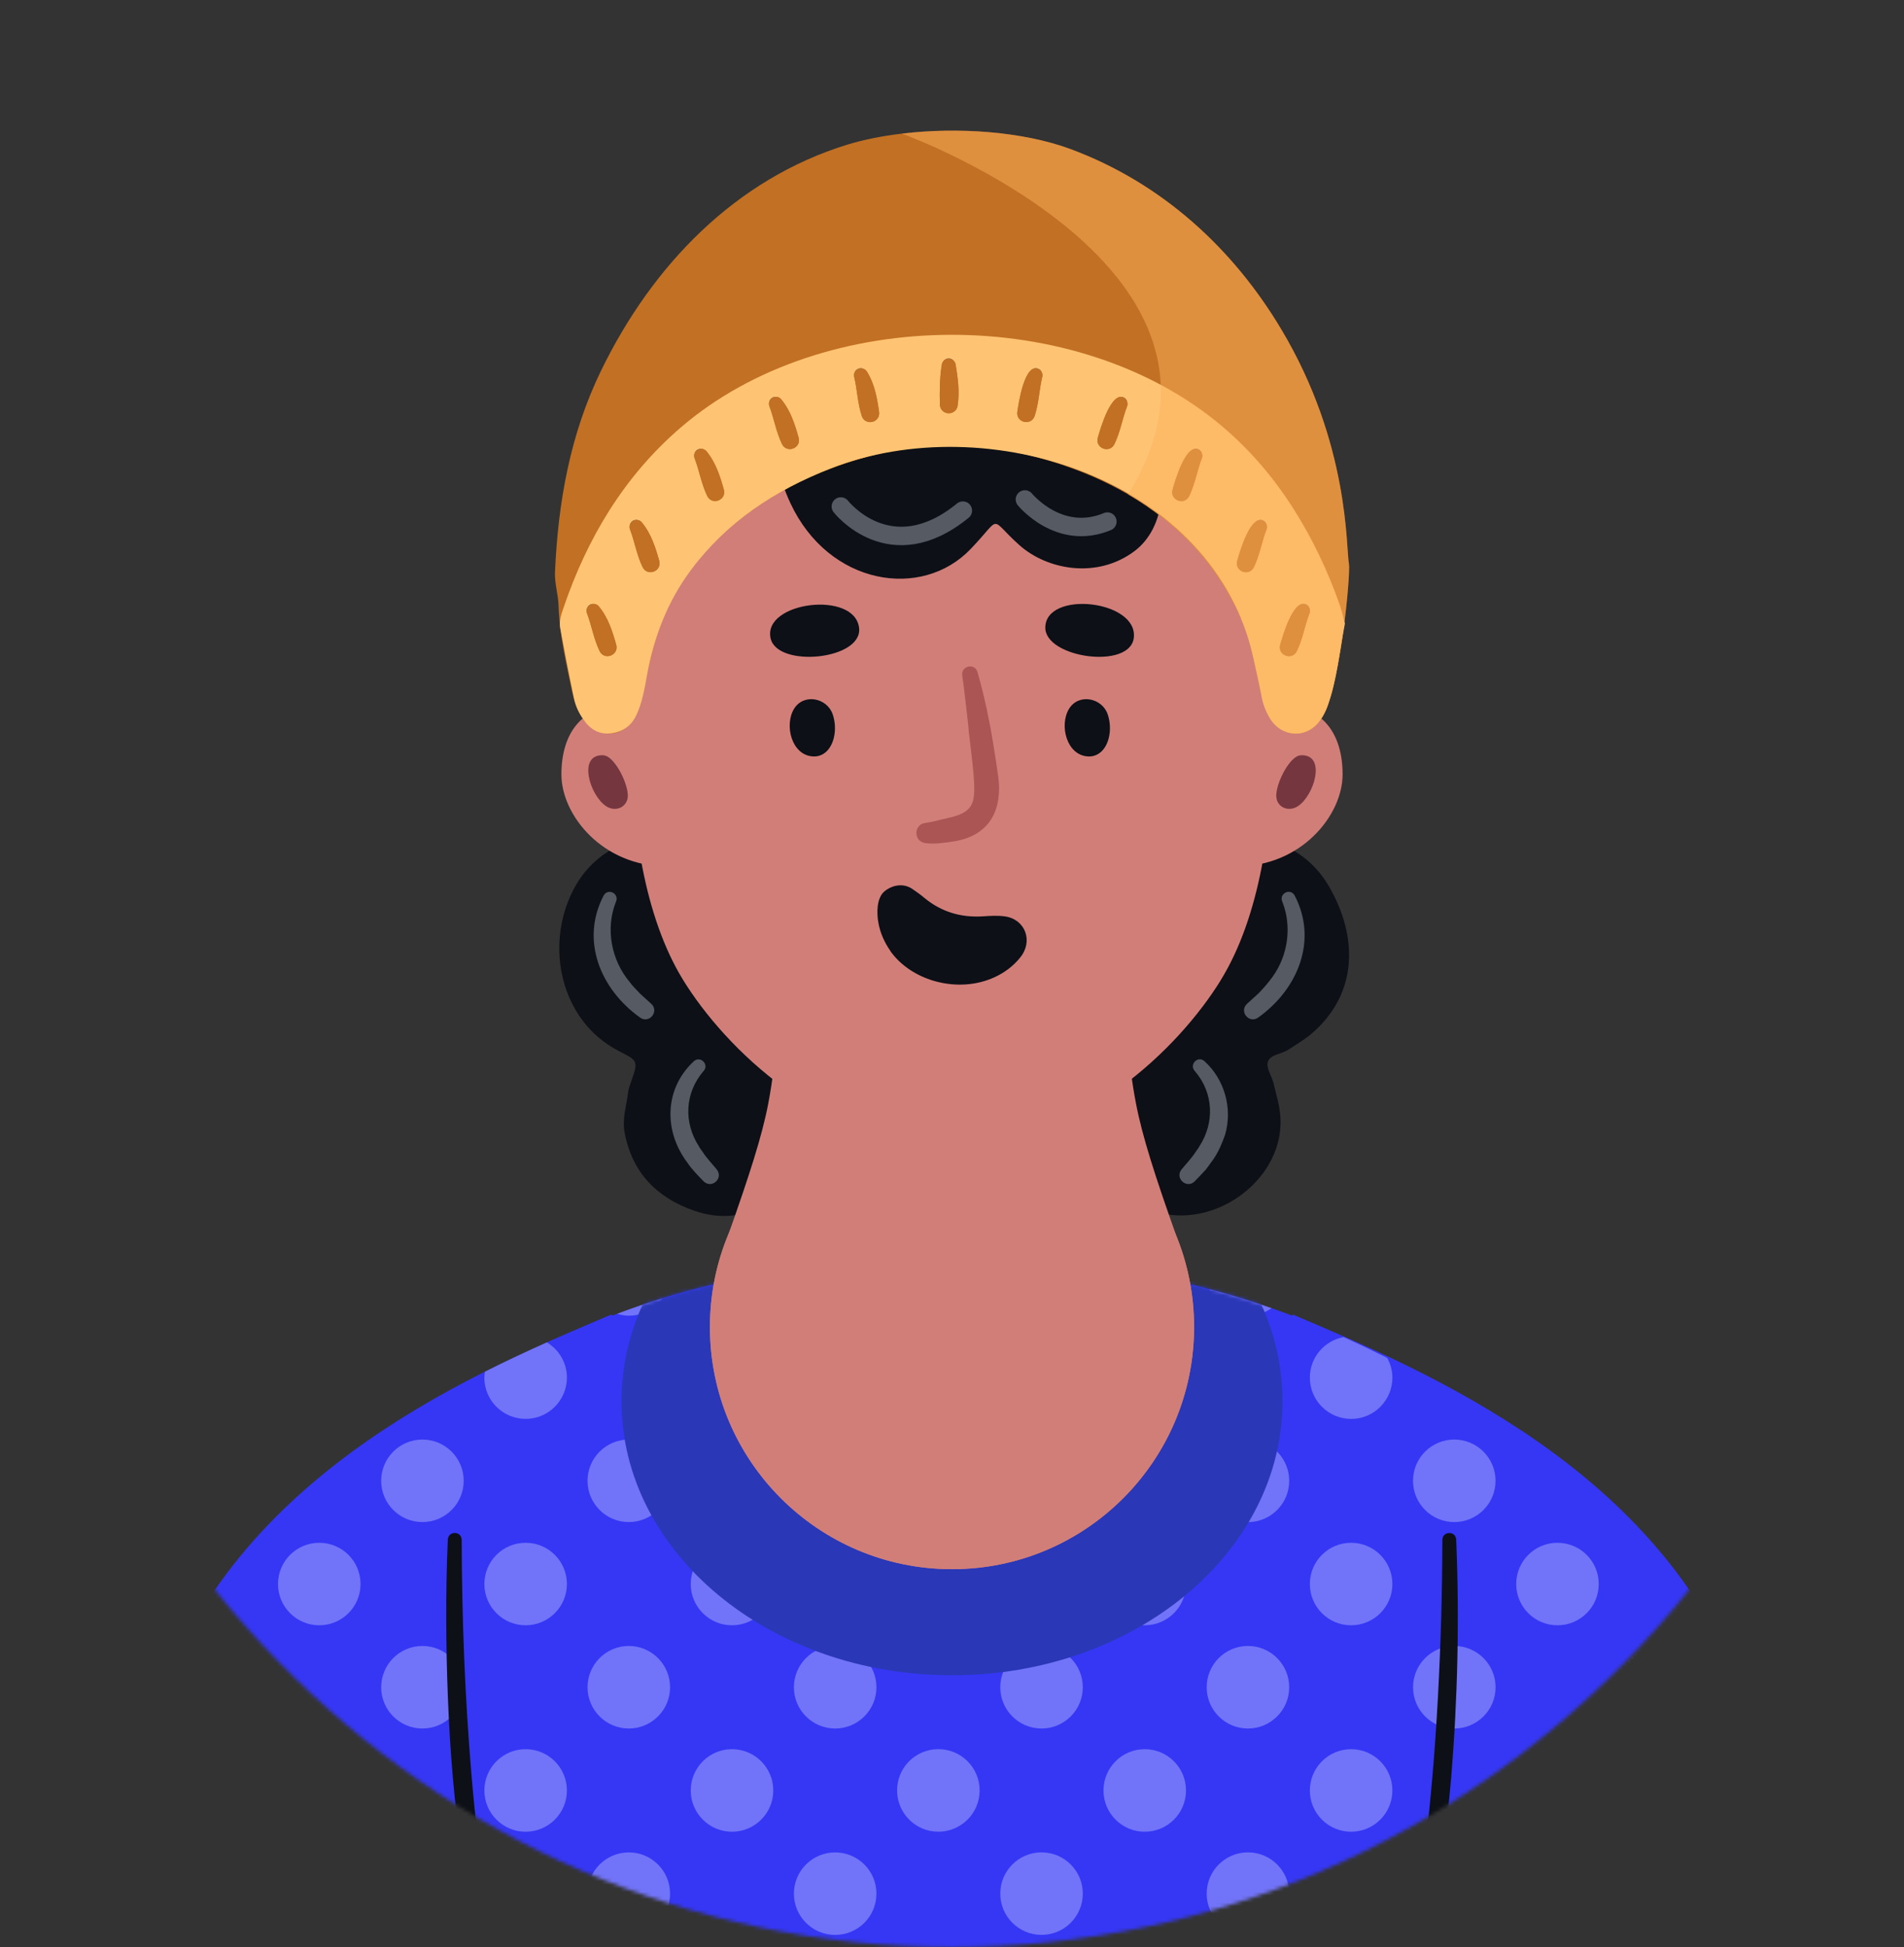 <svg width="533" height="545" viewBox="0 0 533 545" fill="none" xmlns="http://www.w3.org/2000/svg">
<rect x="0" y="0" width="533" height="545" fill="#333333" stroke="none"/>
<mask id="mask0_472_24005" style="mask-type:luminance" maskUnits="userSpaceOnUse" x="0" y="0" width="533" height="545">
<path d="M266.5 544.98C413.684 544.98 533 422.982 533 272.49C533 121.998 413.684 0 266.5 0C119.316 0 0 121.998 0 272.49C0 422.982 119.316 544.98 266.5 544.98Z" fill="white"/>
</mask>
<g mask="url(#mask0_472_24005)">
<path d="M180.46 468.98C177.78 476 174.51 482.67 170.59 488.79C161.34 503.47 148.58 514.86 132.25 519.4C132.11 519.43 131.94 519.47 131.8 519.5C92.56 530.19 36.82 516.54 36.82 516.54C37.23 505.78 38.75 495.74 41.19 486.45C42.08 483.05 43.05 479.74 44.18 476.55C44.32 476.1 44.49 475.62 44.66 475.17C67.63 410.87 134.96 383.29 171.07 367.95C171.21 368.02 171.31 368.12 171.45 368.19C191.94 381.12 195.45 429.88 180.46 468.98Z" fill="#3537F5"/>
<path d="M496.21 516.54C496.21 516.54 440.43 530.19 401.2 519.5C401.06 519.47 400.92 519.43 400.79 519.4C381.5 514.04 367.19 499.08 357.7 480.47C355.81 476.79 354.09 472.94 352.58 468.98C337.59 429.88 341.09 381.12 361.59 368.19C361.73 368.12 361.83 368.02 361.97 367.95C378.85 375.14 402.59 385.02 425.42 400.08V400.07C425.83 400.35 426.25 400.62 426.69 400.9C427.17 401.24 427.69 401.55 428.2 401.93C455.88 420.74 481.78 447.43 491.85 486.45C494.29 495.73 495.8 505.78 496.22 516.54H496.21Z" fill="#3537F5"/>
<path d="M404.191 456.36C404.021 474.59 403.191 495.84 401.201 519.5C398.241 554.3 392.711 594.26 382.971 637.35C363.401 724.18 361.171 754.03 266.811 759.25V759.28C266.401 759.25 266.611 759.25 266.191 759.28V759.25C171.831 754.02 169.661 724.35 150.031 637.35C140.301 594.26 134.761 554.3 131.811 519.5C130.781 507.02 130.021 495.22 129.541 484.18C126.961 424.21 131.781 386.66 131.781 386.66C146.121 378.96 159.081 372.91 171.461 368.19C180.611 364.68 189.481 361.93 198.351 359.8C219.291 354.75 240.441 352.96 266.201 352.65H266.821C303.581 353.06 330.891 356.54 361.591 368.19C373.971 372.9 386.901 378.95 401.241 386.66C401.241 386.66 404.611 412.83 404.201 456.36H404.191Z" fill="#3537F5"/>
<g opacity="0.3">
<path d="M482.21 501.121C482.21 507.501 487.38 512.671 493.76 512.671C494.51 512.671 495.23 512.591 495.94 512.451C495.41 504.441 494.28 496.841 492.59 489.681C486.77 490.271 482.21 495.141 482.21 501.121Z" fill="white"/>
<path d="M424.439 443.35C424.439 449.73 429.61 454.9 435.99 454.9C442.37 454.9 447.549 449.73 447.549 443.35C447.549 436.97 442.38 431.8 435.99 431.8C429.6 431.8 424.439 436.97 424.439 443.35Z" fill="white"/>
<path d="M476.43 472.241C476.43 465.861 471.25 460.681 464.87 460.681C458.49 460.681 453.32 465.861 453.32 472.241C453.32 478.621 458.49 483.791 464.87 483.791C471.25 483.791 476.43 478.621 476.43 472.241Z" fill="white"/>
<path d="M407.11 483.791C413.49 483.791 418.67 478.621 418.67 472.241C418.67 465.861 413.49 460.681 407.11 460.681C400.73 460.681 395.56 465.861 395.56 472.241C395.56 478.621 400.73 483.791 407.11 483.791Z" fill="white"/>
<path d="M395.55 414.46C395.55 420.84 400.72 426.01 407.1 426.01C413.48 426.01 418.66 420.84 418.66 414.46C418.66 408.08 413.48 402.91 407.1 402.91C400.72 402.91 395.55 408.08 395.55 414.46Z" fill="white"/>
<path d="M378.22 489.57C371.84 489.57 366.67 494.75 366.67 501.13C366.67 507.51 371.84 512.68 378.22 512.68C384.6 512.68 389.78 507.51 389.78 501.13C389.78 494.75 384.61 489.57 378.22 489.57Z" fill="white"/>
<path d="M378.22 431.8C371.84 431.8 366.67 436.97 366.67 443.35C366.67 449.73 371.84 454.9 378.22 454.9C384.6 454.9 389.78 449.73 389.78 443.35C389.78 436.97 384.61 431.8 378.22 431.8Z" fill="white"/>
<path d="M455.96 522.75C461.68 522.27 467.08 521.64 471.98 520.96C470.02 519.42 467.57 518.46 464.88 518.46C461.26 518.46 458.08 520.15 455.96 522.75Z" fill="white"/>
<path d="M395.55 530.01C395.55 533.39 397.03 536.4 399.34 538.51C400.01 532.27 400.62 526.12 401.13 520.16C397.8 522.19 395.55 525.82 395.55 530V530.01Z" fill="white"/>
<path d="M407.11 518.45C405.27 518.45 403.55 518.92 402 519.69C406.39 520.84 410.98 521.7 415.68 522.31C413.56 519.96 410.53 518.45 407.11 518.45Z" fill="white"/>
<path d="M435.99 512.68C442.37 512.68 447.549 507.51 447.549 501.13C447.549 494.75 442.38 489.57 435.99 489.57C429.6 489.57 424.439 494.75 424.439 501.13C424.439 507.51 429.61 512.68 435.99 512.68Z" fill="white"/>
<path d="M320.45 374.021C314.07 374.021 308.9 379.201 308.9 385.581C308.9 387.181 309.22 388.701 309.81 390.081C310.39 391.461 311.24 392.711 312.29 393.751C313.34 394.801 314.58 395.641 315.96 396.231C317.34 396.811 318.86 397.141 320.46 397.141C322.06 397.141 323.57 396.821 324.96 396.231C326.34 395.651 327.59 394.801 328.63 393.751C329.67 392.701 330.52 391.461 331.11 390.081C331.7 388.701 332.02 387.181 332.02 385.581C332.02 379.201 326.84 374.021 320.46 374.021H320.45Z" fill="white"/>
<path d="M376.15 374.23C370.76 375.21 366.67 379.91 366.67 385.58C366.67 387.18 366.99 388.7 367.58 390.08C368.16 391.46 369.01 392.71 370.06 393.75C371.11 394.8 372.35 395.64 373.73 396.23C375.11 396.81 376.63 397.14 378.23 397.14C379.83 397.14 381.34 396.82 382.73 396.23C384.11 395.65 385.36 394.8 386.4 393.75C387.44 392.7 388.29 391.46 388.88 390.08C389.46 388.7 389.79 387.18 389.79 385.58C389.79 383.56 389.23 381.69 388.31 380.04C384.27 378.03 380.21 376.1 376.16 374.23H376.15Z" fill="white"/>
<path d="M349.34 368.25C351.81 368.25 354.09 367.46 355.97 366.14C350.11 364.08 344.34 362.31 338.57 360.8C340.23 365.15 344.41 368.25 349.34 368.25Z" fill="white"/>
<path d="M291.56 368.25C297.94 368.25 303.12 363.08 303.12 356.7C303.12 355.94 303.04 355.2 302.9 354.49C295.79 353.77 288.43 353.28 280.68 352.99C280.28 354.16 280.02 355.4 280.02 356.71C280.02 363.09 285.19 368.26 291.57 368.26L291.56 368.25Z" fill="white"/>
<path d="M320.45 454.9C326.83 454.9 332.01 449.73 332.01 443.35C332.01 436.97 326.83 431.8 320.45 431.8C314.07 431.8 308.9 436.97 308.9 443.35C308.9 449.73 314.07 454.9 320.45 454.9Z" fill="white"/>
<path d="M349.34 483.791C355.72 483.791 360.9 478.621 360.9 472.241C360.9 465.861 355.73 460.681 349.34 460.681C342.95 460.681 337.79 465.861 337.79 472.241C337.79 478.621 342.96 483.791 349.34 483.791Z" fill="white"/>
<path d="M291.56 483.791C297.94 483.791 303.12 478.621 303.12 472.241C303.12 465.861 297.94 460.681 291.56 460.681C285.18 460.681 280.01 465.861 280.01 472.241C280.01 478.621 285.18 483.791 291.56 483.791Z" fill="white"/>
<path d="M349.34 426.02C355.72 426.02 360.9 420.85 360.9 414.47C360.9 408.09 355.73 402.92 349.34 402.92C342.95 402.92 337.79 408.09 337.79 414.47C337.79 420.85 342.96 426.02 349.34 426.02Z" fill="white"/>
<path d="M291.56 426.02C297.94 426.02 303.12 420.85 303.12 414.47C303.12 408.09 297.94 402.92 291.56 402.92C285.18 402.92 280.01 408.09 280.01 414.47C280.01 420.85 285.18 426.02 291.56 426.02Z" fill="white"/>
<path d="M349.34 518.45C342.96 518.45 337.79 523.62 337.79 530C337.79 536.38 342.96 541.55 349.34 541.55C355.72 541.55 360.9 536.38 360.9 530C360.9 523.62 355.73 518.45 349.34 518.45Z" fill="white"/>
<path d="M291.56 518.45C285.18 518.45 280.01 523.62 280.01 530C280.01 536.38 285.18 541.55 291.56 541.55C297.94 541.55 303.12 536.38 303.12 530C303.12 523.62 297.94 518.45 291.56 518.45Z" fill="white"/>
<path d="M320.45 512.68C326.83 512.68 332.01 507.51 332.01 501.13C332.01 494.75 326.83 489.57 320.45 489.57C314.07 489.57 308.9 494.75 308.9 501.13C308.9 507.51 314.07 512.68 320.45 512.68Z" fill="white"/>
<path d="M233.79 368.25C240.17 368.25 245.35 363.08 245.35 356.7C245.35 355.53 245.12 354.43 244.8 353.36C237.02 353.8 229.58 354.44 222.37 355.38C222.32 355.82 222.24 356.24 222.24 356.7C222.24 363.08 227.41 368.25 233.79 368.25Z" fill="white"/>
<path d="M185.44 363.351C181.25 364.651 177.02 366.111 172.74 367.721C173.79 368.031 174.87 368.251 176.02 368.251C179.92 368.251 183.35 366.311 185.44 363.351Z" fill="white"/>
<path d="M204.91 431.8C198.53 431.8 193.36 436.97 193.36 443.35C193.36 449.73 198.53 454.9 204.91 454.9C211.29 454.9 216.47 449.73 216.47 443.35C216.47 436.97 211.3 431.8 204.91 431.8Z" fill="white"/>
<path d="M256.22 452.93C257.45 453.76 258.85 454.36 260.35 454.67C261.1 454.82 261.88 454.9 262.68 454.9C269.06 454.9 274.24 449.73 274.24 443.35C274.24 436.97 269.07 431.8 262.68 431.8C261.88 431.8 261.11 431.88 260.35 432.03C258.85 432.34 257.45 432.94 256.22 433.77C253.15 435.85 251.13 439.36 251.13 443.35C251.13 447.34 253.15 450.85 256.22 452.93Z" fill="white"/>
<path d="M233.79 483.791C240.17 483.791 245.35 478.621 245.35 472.241C245.35 465.861 240.18 460.681 233.79 460.681C227.4 460.681 222.24 465.861 222.24 472.241C222.24 478.621 227.41 483.791 233.79 483.791Z" fill="white"/>
<path d="M176.02 483.791C182.4 483.791 187.58 478.621 187.58 472.241C187.58 465.861 182.4 460.681 176.02 460.681C169.64 460.681 164.47 465.861 164.47 472.241C164.47 478.621 169.64 483.791 176.02 483.791Z" fill="white"/>
<path d="M233.79 426.02C240.17 426.02 245.35 420.85 245.35 414.47C245.35 408.09 240.18 402.92 233.79 402.92C227.4 402.92 222.24 408.09 222.24 414.47C222.24 420.85 227.41 426.02 233.79 426.02Z" fill="white"/>
<path d="M164.47 414.46C164.47 420.84 169.64 426.01 176.02 426.01C182.4 426.01 187.58 420.84 187.58 414.46C187.58 408.08 182.4 402.91 176.02 402.91C169.64 402.91 164.47 408.08 164.47 414.46Z" fill="white"/>
<path d="M196.74 393.751C197.79 394.801 199.03 395.641 200.41 396.231C201.79 396.811 203.31 397.141 204.91 397.141C206.51 397.141 208.02 396.821 209.41 396.231C210.79 395.651 212.04 394.801 213.08 393.751C214.12 392.701 214.97 391.461 215.56 390.081C216.14 388.701 216.47 387.181 216.47 385.581C216.47 379.201 211.3 374.021 204.91 374.021C198.52 374.021 193.36 379.201 193.36 385.581C193.36 387.181 193.68 388.701 194.27 390.081C194.85 391.461 195.7 392.711 196.74 393.751Z" fill="white"/>
<path d="M254.51 393.75C255.03 394.27 255.6 394.75 256.22 395.16C256.83 395.58 257.49 395.93 258.18 396.22C258.87 396.51 259.6 396.74 260.35 396.89C261.1 397.04 261.88 397.12 262.68 397.12C264.28 397.12 265.79 396.8 267.18 396.21C268.56 395.63 269.81 394.78 270.85 393.73C271.9 392.68 272.74 391.44 273.33 390.06C273.91 388.68 274.24 387.16 274.24 385.56C274.24 379.18 269.07 374 262.68 374C261.88 374 261.11 374.08 260.35 374.23C258.85 374.54 257.45 375.14 256.22 375.97C253.15 378.05 251.13 381.56 251.13 385.55C251.13 387.15 251.45 388.67 252.04 390.05C252.62 391.43 253.47 392.68 254.52 393.72L254.51 393.75Z" fill="white"/>
<path d="M222.24 530.01C222.24 536.39 227.41 541.56 233.79 541.56C240.17 541.56 245.35 536.39 245.35 530.01C245.35 523.63 240.18 518.46 233.79 518.46C227.4 518.46 222.24 523.63 222.24 530.01Z" fill="white"/>
<path d="M176.02 541.56C182.4 541.56 187.58 536.39 187.58 530.01C187.58 523.63 182.4 518.46 176.02 518.46C169.64 518.46 164.47 523.63 164.47 530.01C164.47 536.39 169.64 541.56 176.02 541.56Z" fill="white"/>
<path d="M204.91 512.68C211.29 512.68 216.47 507.51 216.47 501.13C216.47 494.75 211.3 489.57 204.91 489.57C198.52 489.57 193.36 494.75 193.36 501.13C193.36 507.51 198.53 512.68 204.91 512.68Z" fill="white"/>
<path d="M256.22 510.701C257.45 511.531 258.85 512.131 260.35 512.441C261.1 512.591 261.88 512.671 262.68 512.671C269.06 512.671 274.24 507.501 274.24 501.121C274.24 494.741 269.07 489.561 262.68 489.561C261.88 489.561 261.11 489.641 260.35 489.791C258.85 490.101 257.45 490.701 256.22 491.531C253.15 493.611 251.13 497.121 251.13 501.111C251.13 505.101 253.15 508.611 256.22 510.691V510.701Z" fill="white"/>
<path d="M135.75 383.9C135.67 384.45 135.58 385 135.58 385.57C135.58 387.17 135.9 388.69 136.49 390.07C137.07 391.45 137.92 392.7 138.97 393.74C140.01 394.79 141.26 395.63 142.64 396.22C144.02 396.8 145.54 397.13 147.14 397.13C148.74 397.13 150.26 396.81 151.64 396.22C153.02 395.64 154.27 394.79 155.31 393.74C156.36 392.69 157.2 391.45 157.79 390.07C158.38 388.69 158.7 387.17 158.7 385.57C158.7 381.37 156.44 377.73 153.09 375.71C147.58 378.17 141.76 380.88 135.77 383.9H135.75Z" fill="white"/>
<path d="M89.37 489.57C82.99 489.57 77.82 494.75 77.82 501.13C77.82 507.51 82.99 512.68 89.37 512.68C95.75 512.68 100.93 507.51 100.93 501.13C100.93 494.75 95.75 489.57 89.37 489.57Z" fill="white"/>
<path d="M89.37 454.9C95.75 454.9 100.93 449.73 100.93 443.35C100.93 436.97 95.75 431.8 89.37 431.8C82.99 431.8 77.82 436.97 77.82 443.35C77.82 449.73 82.99 454.9 89.37 454.9Z" fill="white"/>
<path d="M147.14 454.9C153.52 454.9 158.7 449.73 158.7 443.35C158.7 436.97 153.53 431.8 147.14 431.8C140.75 431.8 135.59 436.97 135.59 443.35C135.59 449.73 140.76 454.9 147.14 454.9Z" fill="white"/>
<path d="M129.81 472.241C129.81 465.861 124.64 460.681 118.25 460.681C111.86 460.681 106.7 465.861 106.7 472.241C106.7 478.621 111.87 483.791 118.25 483.791C124.63 483.791 129.81 478.621 129.81 472.241Z" fill="white"/>
<path d="M72.04 472.241C72.04 465.861 66.87 460.681 60.48 460.681C54.09 460.681 48.93 465.861 48.93 472.241C48.93 478.621 54.1 483.791 60.48 483.791C66.86 483.791 72.04 478.621 72.04 472.241Z" fill="white"/>
<path d="M118.25 402.91C111.87 402.91 106.7 408.08 106.7 414.46C106.7 420.84 111.87 426.01 118.25 426.01C124.63 426.01 129.81 420.84 129.81 414.46C129.81 408.08 124.64 402.91 118.25 402.91Z" fill="white"/>
<path d="M109 523.15C114.57 522.75 120.09 522.06 125.39 520.99C123.42 519.43 120.96 518.45 118.25 518.45C114.45 518.45 111.1 520.31 109 523.15Z" fill="white"/>
<path d="M60.48 518.45C58.4 518.45 56.47 519.05 54.78 520.01C58.93 520.68 63.64 521.34 68.72 521.92C66.62 519.78 63.71 518.45 60.48 518.45Z" fill="white"/>
<path d="M147.14 512.68C153.52 512.68 158.7 507.51 158.7 501.13C158.7 494.75 153.53 489.57 147.14 489.57C140.75 489.57 135.59 494.75 135.59 501.13C135.59 507.51 140.76 512.68 147.14 512.68Z" fill="white"/>
<path d="M43.15 501.121C43.15 497.901 41.82 494.991 39.69 492.891C38.47 498.711 37.64 504.821 37.17 511.181C40.72 509.211 43.15 505.471 43.15 501.121Z" fill="#4D162B"/>
</g>
<mask id="mask1_472_24005" style="mask-type:luminance" maskUnits="userSpaceOnUse" x="128" y="352" width="277" height="408">
<path d="M401.231 386.651C351.381 359.831 318.381 353.221 266.811 352.661V352.641C266.711 352.641 266.291 352.641 266.191 352.641V352.661C214.651 353.221 181.641 359.821 131.771 386.651C131.771 386.651 117.881 494.971 150.021 637.351C169.661 724.351 171.841 754.021 266.191 759.241V759.281C266.601 759.261 266.411 759.261 266.811 759.281V759.241C361.151 754.021 363.391 724.161 382.981 637.351C415.121 494.981 401.231 386.651 401.231 386.651Z" fill="white"/>
</mask>
<g mask="url(#mask1_472_24005)">
<path d="M266.5 468.891C317.598 468.891 359.02 434.542 359.02 392.171C359.02 349.8 317.598 315.451 266.5 315.451C215.403 315.451 173.98 349.8 173.98 392.171C173.98 434.542 215.403 468.891 266.5 468.891Z" fill="#2A38B7"/>
</g>
<path d="M407.64 430.89C408.57 453.16 408.06 475.43 406.23 497.64C405.61 505.04 404.71 512.43 403.65 519.8C403.45 521.16 402.19 522.1 400.83 521.91C399.48 521.72 398.54 520.47 398.72 519.12C400.48 504.57 401.74 489.8 402.52 475.17C403.32 460.48 403.74 445.72 403.77 431.01C403.78 428.52 407.47 428.36 407.64 430.9V430.89Z" fill="#0D1016"/>
<path d="M129.241 431C129.301 453.07 130.141 475.19 132.021 497.19C132.611 504.32 133.441 512.09 134.291 519.17C134.581 522.36 129.901 523.01 129.361 519.8C127.191 505.09 125.981 490.26 125.391 475.41C124.811 460.56 124.711 445.75 125.361 430.89C125.521 428.4 129.211 428.46 129.231 431H129.241Z" fill="#0D1016"/>
<path d="M194.53 338.941C184.01 335.321 177.01 328.371 174.85 317.011C174.1 313.061 175.4 309.491 175.82 305.761C175.94 304.731 176.33 303.711 176.68 302.721C178.81 296.721 178.44 296.881 173.08 294.091C156.91 285.681 152.43 264.811 160.45 249.131C170.21 230.041 196.18 229.481 209.94 244.911C224.09 260.781 230.87 279.801 231.89 300.941C232.99 323.541 215.84 346.261 194.53 338.931V338.941Z" fill="#0D1016"/>
<path d="M320.01 248.3C332.96 231.4 360.57 228.21 372.12 248.24C380.08 262.04 380.37 278.21 366.92 289.51C364.99 291.13 362.76 292.39 360.66 293.79C358.76 295.06 355.58 295.11 354.91 297.21C354.38 298.85 356.01 301.13 356.5 303.17C357.25 306.24 358.19 309.33 358.42 312.45C360.16 335.79 324.24 354.34 307.22 325.41C294.01 302.95 304.36 268.73 320.01 248.31V248.3Z" fill="#0D1016"/>
<path d="M362.401 250.6C369.011 263.23 363.271 276.88 352.281 284.75C349.761 286.67 346.771 283.17 349.061 280.98L349.241 280.81L352.331 278C353.731 276.57 355.141 274.93 356.291 273.32C360.561 267.37 361.691 259.29 358.991 252.44C357.921 250.16 361.121 248.43 362.401 250.6Z" fill="#555A63"/>
<path d="M337.15 296.99C342.79 302.07 345.1 310.25 342.96 317.55C342.13 319.99 341.09 322.4 339.64 324.51C339.21 325.14 338.03 326.69 337.58 327.33C336.54 328.44 335.5 329.56 334.43 330.65C332.22 332.85 328.8 329.78 330.74 327.34C332.02 325.76 333.57 324.17 334.68 322.44C335 321.95 335.53 321.33 335.77 320.81C340.09 314.13 339.69 305.88 334.52 299.83C332.78 298.02 335.25 295.36 337.16 296.99H337.15Z" fill="#555A63"/>
<path d="M172.41 252.44C169.42 259.96 171.15 268.82 176.34 274.94C177.01 275.92 178.28 277.1 179.07 278.01L182.16 280.82C184.74 282.91 181.78 286.74 179.12 284.76C168.12 276.89 162.39 263.23 169 250.61C170.29 248.44 173.48 250.17 172.41 252.45V252.44Z" fill="#555A63"/>
<path d="M196.89 299.84C191.72 305.89 191.32 314.13 195.64 320.82C195.88 321.34 196.41 321.97 196.73 322.45C197.84 324.17 199.38 325.76 200.66 327.34C202.6 329.8 199.22 332.84 196.98 330.65C195.44 329.08 193.69 327.31 192.46 325.46C185.74 316.63 185.91 304.71 194.26 297C196.16 295.37 198.64 298.06 196.9 299.84H196.89Z" fill="#555A63"/>
<path d="M195.12 218.261C195.12 229.771 198.07 242.471 186.59 242.471C168.8 242.471 157.16 228.251 157.16 216.751C157.16 205.251 162.86 197.431 174.34 197.431C185.82 197.431 195.12 206.761 195.12 218.261Z" fill="#D17E79"/>
<path d="M175.6 223.801C174.82 226.381 171.86 227.121 169.65 225.621C165.12 222.641 161.73 211.381 168.55 211.381C169.03 211.381 169.51 211.481 169.93 211.691C173.05 213.311 176.52 221.041 175.6 223.791V223.801Z" fill="#75363F"/>
<path d="M337.88 218.261C337.88 229.771 334.93 242.471 346.41 242.471C364.2 242.471 375.84 228.251 375.84 216.751C375.84 205.251 370.14 197.431 358.66 197.431C347.18 197.431 337.88 206.761 337.88 218.261Z" fill="#D17E79"/>
<path d="M357.41 223.801C358.19 226.381 361.15 227.121 363.36 225.621C367.89 222.641 371.28 211.381 364.46 211.381C363.98 211.381 363.5 211.481 363.09 211.691C359.97 213.311 356.5 221.041 357.42 223.791L357.41 223.801Z" fill="#75363F"/>
<path d="M334.26 371.42C334.26 408.83 303.93 439.2 266.52 439.2C229.11 439.2 198.74 408.84 198.74 371.42C198.74 362.41 200.49 353.81 203.73 345.94C203.83 345.63 203.93 345.32 204.07 345.05C209.78 328.89 213.36 317.85 215.07 308.84C216.31 302.31 216.82 297.11 217.48 290.92V290.65C217.48 263.55 239.42 241.61 266.52 241.61C293.62 241.61 315.52 263.55 315.52 290.65C316.21 296.94 316.72 302.2 318 308.84C319.75 318.02 323.4 329.3 329.31 345.94C332.51 353.81 334.26 362.41 334.26 371.42Z" fill="#D17E79"/>
<path d="M266.5 339.65C293.573 339.65 315.52 317.703 315.52 290.63C315.52 263.557 293.573 241.61 266.5 241.61C239.427 241.61 217.48 263.557 217.48 290.63C217.48 317.703 239.427 339.65 266.5 339.65Z" fill="#D17E79"/>
<path d="M266.5 439.181C303.929 439.181 334.27 408.839 334.27 371.411C334.27 333.982 303.929 303.641 266.5 303.641C229.072 303.641 198.73 333.982 198.73 371.411C198.73 408.839 229.072 439.181 266.5 439.181Z" fill="#D17E79"/>
<path d="M341.781 274.27C330.051 293.35 302.311 320.66 266.841 321.07H266.161C230.701 320.66 202.961 293.35 191.221 274.27C169.741 239.33 174.601 169.97 190.401 136.75C205.691 104.63 233.261 87.61 266.151 86.89C266.281 86.86 266.381 86.86 266.511 86.86C266.611 86.86 266.741 86.86 266.831 86.89C299.721 87.61 327.301 104.63 342.581 136.75C358.391 169.97 363.251 239.33 341.771 274.27H341.781Z" fill="#D17E79"/>
<path d="M292.621 175.611C292.771 165.131 318.671 167.961 317.391 178.541C316.301 187.491 292.501 184.151 292.621 175.611Z" fill="#0D1016"/>
<path d="M215.721 178.66C213.431 168.43 239.281 165.16 240.491 175.75C241.511 184.71 217.581 187 215.721 178.66Z" fill="#0D1016"/>
<path d="M273.62 188.05C276.33 197.41 277.92 206.67 279.28 216.24C280.96 226.29 277.34 234.05 266.58 235.56C264.18 235.91 261.46 236.36 258.98 235.96C255.76 235.51 255.7 230.9 258.87 230.35C259.77 230.18 261.1 230.03 261.95 229.76C266.21 228.56 271.97 228.44 272.57 223.12C273.29 219.04 271.32 207.28 271.05 203L270.24 195.99C269.99 193.63 269.68 191.27 269.36 189C269.03 186.35 272.81 185.5 273.63 188.06L273.62 188.05Z" fill="#AB5555"/>
<path d="M310.42 206.41C309.62 209.82 307.41 211.85 304.62 211.72C298.54 211.44 296.47 202.9 299.28 198.36C301.98 194 308.48 195.31 310.07 199.89C310.78 201.93 310.91 204.32 310.42 206.41Z" fill="#0D1016"/>
<path d="M233.441 206.41C232.641 209.82 230.431 211.85 227.641 211.72C221.561 211.44 219.491 202.9 222.301 198.36C224.991 194 231.501 195.31 233.091 199.89C233.801 201.93 233.931 204.32 233.441 206.41Z" fill="#0D1016"/>
<path d="M285.59 268.001C283.55 270.521 281.02 272.341 278.3 273.561C268.4 278.061 255.74 274.731 249.65 266.741C249.46 266.501 249.27 266.271 249.14 265.981C247.57 263.721 246.41 261.111 245.9 258.331C245.39 255.561 245.37 251.331 247.61 249.461C249.88 247.621 252.94 247.151 255.36 248.781C256.56 249.581 257.82 250.501 258.98 251.481C263.58 255.201 268.92 256.861 275.14 256.471C277.15 256.331 279.31 256.201 281.35 256.491C287.03 257.321 289.32 263.431 285.58 268.001H285.59Z" fill="#0D1016"/>
<path d="M217.33 118.22C217.17 114.65 217.81 110.72 218.79 106.8C219.95 102.15 222.59 98.86 227.09 97.14C232.82 94.95 238.61 93.08 244.79 92.51C248.98 92.12 253.12 91.22 257.37 91.48C325.86 95.66 334.77 141.39 317.56 154.27C307.04 162.14 293.1 159.48 285.36 152.57C276.57 144.72 280.76 144.24 271.7 153.68C258 167.98 232 163.86 221.26 140.82C218.01 133.85 216.37 126.47 217.33 118.22Z" fill="#0D1016"/>
<path d="M235.38 141.761C235.38 141.761 249.2 159.531 269.54 142.911" stroke="#555A63" stroke-width="5.16" stroke-miterlimit="10" stroke-linecap="round"/>
<path d="M286.91 139.79C286.91 139.79 296.51 151.61 310 145.98" stroke="#555A63" stroke-width="5.16" stroke-miterlimit="10" stroke-linecap="round"/>
<path d="M369.911 201.11C366.061 207.09 358.461 206.65 355.051 200.32C352.611 195.82 351.231 182.4 348.071 174.74C341.361 158.51 329.911 146.58 315.781 138.36C303.261 131.07 288.651 126.67 273.351 124.71C258.291 122.78 229.951 128.18 209.181 143.79C178.751 166.69 183.321 190.97 177.581 201.01C173.661 207.85 163.071 207.44 160.251 193.96C158.571 185.91 156.641 177.9 156.361 169.58C156.291 166.42 155.231 163.39 155.361 160.16C156.221 140.56 159.591 121.58 168.261 103.73C182.671 74.12 205.951 50.12 237.171 40.49C241.781 39.08 246.971 38.05 252.511 37.39C268.221 35.5 286.351 36.81 299.591 41.69C325.241 51.18 345.151 69.54 358.631 92.1C377.821 124.15 376.751 153.28 377.611 157.78C378.131 160.5 375.171 192.99 369.911 201.11Z" fill="#C27023"/>
<path d="M376.49 174.521C374.9 182.571 374.28 190.411 371.58 197.811C371.08 199.181 370.34 200.521 369.48 201.711C365.72 206.911 358.56 206.431 355.33 200.791C354.27 198.951 353.55 196.991 353.15 194.871C352.49 191.341 351.66 187.851 350.9 184.341C339.99 134.031 276.43 113.851 232.4 131.171C216.94 137.251 203.53 146.011 193.44 159.511C186.83 168.361 183.06 178.301 181.11 189.051C180.43 192.791 179.79 196.541 178.19 200.051C177.06 202.501 175.31 204.171 172.69 204.921C169.07 205.951 166.01 204.981 163.72 201.921C162.31 200.041 161.21 197.941 160.73 195.661C159.33 189.051 158.07 182.411 156.82 175.771C156.46 173.841 157.11 171.991 157.72 170.191C164.37 150.601 174.72 133.311 190.47 119.731C230.58 85.161 301.49 85.101 341.94 119.161C349.72 125.711 356.34 133.411 361.86 142.041C367.36 150.641 371.71 159.761 375.06 169.371C375.68 171.151 376.07 173.011 376.48 174.531L376.49 174.521Z" fill="#FFC473"/>
<path d="M196.12 127.33C198.07 130.43 199.01 134.57 200.32 137.97" stroke="#555A63" stroke-width="3.44" stroke-miterlimit="10" stroke-linecap="round"/>
<path d="M217.051 112.801C219.001 115.901 219.941 120.041 221.251 123.451" stroke="#555A63" stroke-width="3.44" stroke-miterlimit="10" stroke-linecap="round"/>
<path d="M240.9 104.79C242.43 108.11 242.82 112.34 243.68 115.89" stroke="#555A63" stroke-width="3.44" stroke-miterlimit="10" stroke-linecap="round"/>
<path d="M165.99 170.74C167.94 173.84 168.88 177.98 170.19 181.38" stroke="#555A63" stroke-width="3.44" stroke-miterlimit="10" stroke-linecap="round"/>
<path d="M178.021 147.24C179.971 150.34 180.911 154.47 182.221 157.88" stroke="#555A63" stroke-width="3.44" stroke-miterlimit="10" stroke-linecap="round"/>
<path d="M334.761 127.33C332.811 130.43 331.871 134.57 330.561 137.97" stroke="#555A63" stroke-width="3.44" stroke-miterlimit="10" stroke-linecap="round"/>
<path d="M313.83 112.801C311.88 115.901 310.94 120.041 309.63 123.451" stroke="#555A63" stroke-width="3.44" stroke-miterlimit="10" stroke-linecap="round"/>
<path d="M289.98 104.79C288.45 108.11 288.06 112.34 287.2 115.89" stroke="#555A63" stroke-width="3.44" stroke-miterlimit="10" stroke-linecap="round"/>
<path d="M265.58 102.021C265.58 106.151 265.83 109.781 265.58 113.431" stroke="#555A63" stroke-width="3.44" stroke-miterlimit="10" stroke-linecap="round"/>
<path d="M364.89 170.74C362.94 173.84 362 177.98 360.69 181.38" stroke="#555A63" stroke-width="3.44" stroke-miterlimit="10" stroke-linecap="round"/>
<path d="M352.86 147.24C350.91 150.34 349.97 154.47 348.66 157.88" stroke="#555A63" stroke-width="3.44" stroke-miterlimit="10" stroke-linecap="round"/>
<path d="M197.761 126.3C200.391 129.45 201.611 133.39 202.641 137.08C203.401 140 199.361 141.52 198.001 138.87C196.311 135.37 195.771 131.7 194.441 128.26C193.691 126.23 196.371 124.68 197.761 126.3Z" fill="#C27023"/>
<path d="M197.761 126.3C200.391 129.45 201.611 133.39 202.641 137.08C203.401 140 199.361 141.52 198.001 138.87C196.311 135.37 195.771 131.7 194.441 128.26C193.691 126.23 196.371 124.68 197.761 126.3Z" fill="#C27023"/>
<path d="M218.69 111.76C221.32 114.91 222.54 118.85 223.57 122.54C224.33 125.46 220.29 126.98 218.93 124.33C217.24 120.83 216.7 117.16 215.38 113.72C214.63 111.69 217.31 110.14 218.7 111.76H218.69Z" fill="#C27023"/>
<path d="M218.69 111.76C221.32 114.91 222.54 118.85 223.57 122.54C224.33 125.46 220.29 126.98 218.93 124.33C217.24 120.83 216.7 117.16 215.38 113.72C214.63 111.69 217.31 110.14 218.7 111.76H218.69Z" fill="#C27023"/>
<path d="M242.66 103.98C244.86 107.44 245.55 111.511 246.09 115.311C246.47 118.301 242.26 119.29 241.26 116.48C240.04 112.79 239.99 109.08 239.12 105.5C238.64 103.39 241.5 102.2 242.67 103.99L242.66 103.98Z" fill="#C27023"/>
<path d="M242.66 103.98C244.86 107.44 245.55 111.511 246.09 115.311C246.47 118.301 242.26 119.29 241.26 116.48C240.04 112.79 239.99 109.08 239.12 105.5C238.64 103.39 241.5 102.2 242.67 103.99L242.66 103.98Z" fill="#C27023"/>
<path d="M167.63 169.71C170.26 172.86 171.48 176.8 172.51 180.49C173.27 183.41 169.23 184.93 167.87 182.28C166.18 178.78 165.64 175.11 164.32 171.67C163.57 169.64 166.25 168.09 167.64 169.71H167.63Z" fill="#C27023"/>
<path d="M167.63 169.71C170.26 172.86 171.48 176.8 172.51 180.49C173.27 183.41 169.23 184.93 167.87 182.28C166.18 178.78 165.64 175.11 164.32 171.67C163.57 169.64 166.25 168.09 167.64 169.71H167.63Z" fill="#C27023"/>
<path d="M179.67 146.21C182.3 149.36 183.52 153.3 184.55 156.99C185.31 159.91 181.27 161.43 179.91 158.78C178.22 155.28 177.68 151.61 176.36 148.17C175.61 146.14 178.29 144.59 179.68 146.21H179.67Z" fill="#C27023"/>
<path d="M179.67 146.21C182.3 149.36 183.52 153.3 184.55 156.99C185.31 159.91 181.27 161.43 179.91 158.78C178.22 155.28 177.68 151.61 176.36 148.17C175.61 146.14 178.29 144.59 179.68 146.21H179.67Z" fill="#C27023"/>
<path d="M336.4 128.371C335.09 131.781 334.56 135.41 332.88 138.88C331.5 141.561 327.47 139.981 328.24 137.091C328.86 134.821 332.17 123.181 335.88 126.111C336.54 126.691 336.72 127.601 336.4 128.371Z" fill="#C27023"/>
<path d="M336.4 128.37C335.09 131.78 334.56 135.41 332.88 138.88C331.51 141.53 327.52 140.01 328.23 137.14C328.85 134.86 332.17 123.18 335.89 126.11C336.55 126.69 336.73 127.6 336.41 128.37H336.4Z" fill="#C27023"/>
<path d="M315.471 113.831C314.171 117.241 313.631 120.881 311.951 124.341C310.581 126.991 306.591 125.471 307.301 122.601C307.921 120.321 311.241 108.631 314.961 111.571C315.621 112.151 315.801 113.061 315.481 113.831H315.471Z" fill="#C27023"/>
<path d="M315.47 113.83C314.17 117.24 313.63 120.88 311.95 124.34C310.57 127.02 306.54 125.44 307.31 122.55C307.93 120.28 311.24 108.64 314.95 111.57C315.61 112.15 315.79 113.06 315.47 113.83Z" fill="#C27023"/>
<path d="M291.74 105.6C290.89 109.15 290.83 112.82 289.62 116.47C288.61 119.28 284.45 118.29 284.78 115.35C285.1 113.01 286.87 100.99 290.94 103.42C291.67 103.9 291.97 104.79 291.75 105.59L291.74 105.6Z" fill="#C27023"/>
<path d="M291.74 105.6C290.89 109.15 290.83 112.82 289.62 116.47C288.59 119.3 284.4 118.26 284.79 115.3C285.11 112.97 286.88 100.99 290.94 103.42C291.67 103.9 291.97 104.79 291.75 105.59L291.74 105.6Z" fill="#C27023"/>
<path d="M267.52 102.02C268.15 105.84 268.66 109.68 268.07 113.6C267.53 116.53 263.27 116.25 263.11 113.3C263.01 109.58 263.04 105.79 263.65 102.02C263.84 100.95 264.86 100.24 265.93 100.43C266.76 100.58 267.38 101.23 267.52 102.02Z" fill="#C27023"/>
<path d="M267.52 102.02C268.15 105.84 268.66 109.68 268.07 113.6C267.84 114.96 266.55 115.88 265.19 115.65C264.01 115.45 263.16 114.45 263.11 113.3C263.01 109.58 263.04 105.79 263.65 102.02C263.84 100.95 264.86 100.24 265.93 100.43C266.76 100.58 267.38 101.23 267.52 102.02Z" fill="#C27023"/>
<path d="M366.53 171.77C365.22 175.18 364.69 178.81 363.01 182.28C361.64 184.93 357.65 183.41 358.36 180.54C358.98 178.26 362.3 166.57 366.02 169.51C366.68 170.09 366.86 171 366.54 171.77H366.53Z" fill="#C27023"/>
<path d="M366.53 171.77C365.23 175.18 364.69 178.81 363.01 182.28C361.64 184.93 357.65 183.41 358.36 180.54C358.98 178.26 362.3 166.57 366.02 169.51C366.68 170.09 366.86 171 366.54 171.77H366.53Z" fill="#C27023"/>
<path d="M354.5 148.28C353.19 151.69 352.66 155.32 350.98 158.79C349.61 161.44 345.62 159.92 346.33 157.05C346.95 154.77 350.27 143.08 353.99 146.02C354.65 146.6 354.83 147.51 354.51 148.28H354.5Z" fill="#C27023"/>
<path d="M354.5 148.28C353.19 151.69 352.66 155.32 350.98 158.79C349.61 161.44 345.62 159.92 346.33 157.05C346.95 154.77 350.27 143.09 353.99 146.02C354.65 146.6 354.83 147.51 354.51 148.28H354.5Z" fill="#C27023"/>
<g style="mix-blend-mode:multiply" opacity="0.5">
<path d="M369.911 201.11C366.061 207.09 358.461 206.65 355.051 200.32C352.611 195.82 351.231 182.4 348.071 174.74C341.361 158.51 329.911 146.58 315.781 138.36C355.221 75.5 255.121 38.36 252.511 37.4C268.221 35.51 286.351 36.82 299.591 41.7C325.241 51.19 345.151 69.55 358.631 92.11C377.821 124.16 376.751 153.29 377.611 157.79C378.131 160.51 375.171 193 369.911 201.12V201.11Z" fill="#FCAF5B"/>
</g>
</g>
</svg>
